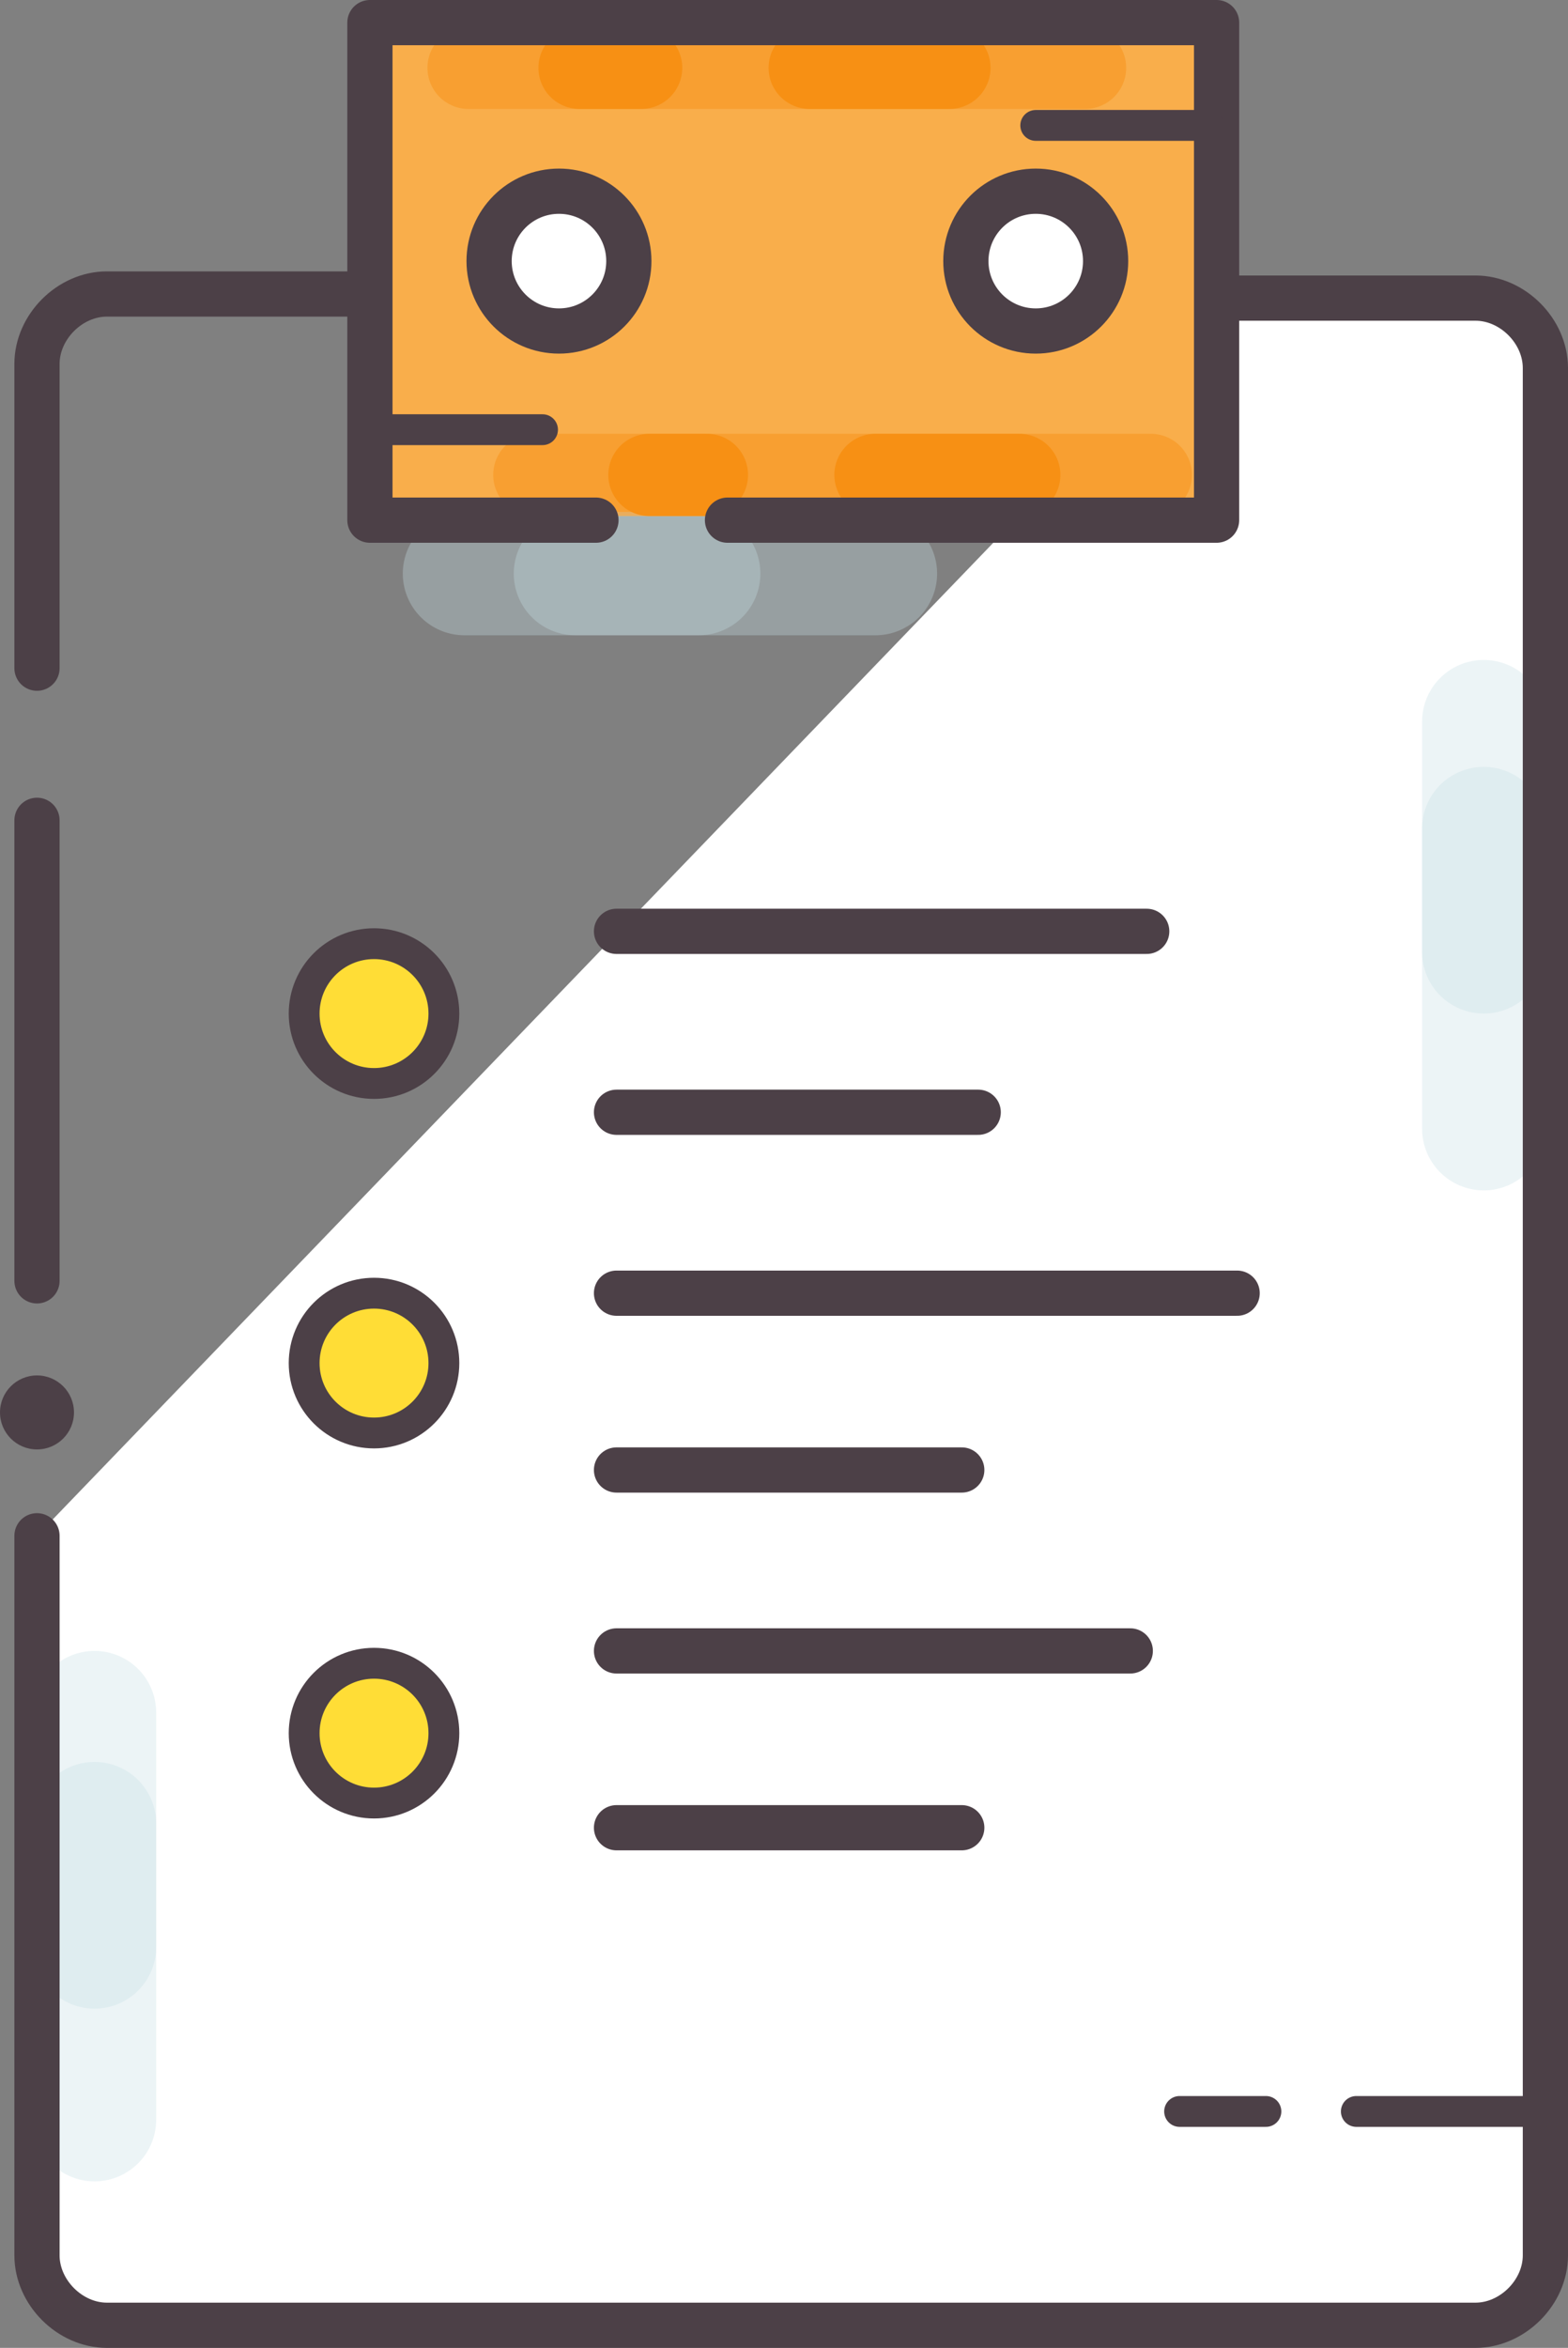 <?xml version="1.0" encoding="UTF-8"?>
<svg id="Layer_2" data-name="Layer 2" xmlns="http://www.w3.org/2000/svg" viewBox="0 0 38.15 57.1">
  <rect x="0" y="0" width="38.15" height="57.1" fill="#808080" stroke="none"/>
  <defs>
    <style>
      .cls-1 {
        stroke-width: 1.1px;
      }

      .cls-1, .cls-2 {
        stroke: #4c4047;
      }

      .cls-1, .cls-2, .cls-3, .cls-4, .cls-5 {
        fill: none;
        stroke-linecap: round;
        stroke-linejoin: round;
      }

      .cls-2 {
        stroke-width: .75px;
      }

      .cls-3 {
        opacity: .33;
        stroke: #c6dee5;
        stroke-width: 3px;
      }

      .cls-3, .cls-5 {
        isolation: isolate;
      }

      .cls-6 {
        fill: #f9ae4b;
      }

      .cls-7 {
        fill: #ffdd36;
      }

      .cls-8 {
        fill: #fff;
      }

      .cls-9 {
        fill: #4c4047;
      }

      .cls-4, .cls-5 {
        stroke: #f79014;
        stroke-width: 2px;
      }

      .cls-5 {
        opacity: .47;
      }
    </style>
  </defs>
  <g id="Layer_2-2" data-name="Layer 2">
    <g>
      <path class="cls-8" d="M29.9,7.25h6c.9,0,1.7,.8,1.7,1.7V54.85c0,.9-.8,1.7-1.7,1.7H2.6c-.9,0-1.7-.8-1.7-1.7v-17.5"/>
      <path class="cls-1" d="M.9,16.25v-7.4c0-.9,.8-1.7,1.7-1.7h6.2"/>
      <line class="cls-1" x1=".9" y1="31.15" x2=".9" y2="19.95"/>
      <polyline class="cls-6" points="14.3 12.55 8.8 12.55 8.8 .45 29.4 .45 29.4 12.55 17.5 12.55"/>
      <line class="cls-1" x1="15" y1="22.65" x2="27.9" y2="22.65"/>
      <line class="cls-1" x1="15" y1="27.05" x2="23.8" y2="27.05"/>
      <g>
        <line class="cls-1" x1="15" y1="40.15" x2="27.5" y2="40.15"/>
        <line class="cls-1" x1="15" y1="44.45" x2="23.4" y2="44.45"/>
      </g>
      <g>
        <line class="cls-1" x1="15" y1="31.45" x2="30.1" y2="31.45"/>
        <line class="cls-1" x1="15" y1="35.75" x2="23.4" y2="35.75"/>
      </g>
      <g>
        <circle class="cls-7" cx="9.4" cy="24.65" r="1.7"/>
        <circle class="cls-7" cx="9.4" cy="33.15" r="1.7"/>
        <circle class="cls-7" cx="9.4" cy="42.25" r="1.7"/>
      </g>
      <circle class="cls-9" cx=".9" cy="34.35" r=".9"/>
      <circle class="cls-8" cx="13.6" cy="6.15" r="1.7"/>
      <circle class="cls-8" cx="25.1" cy="6.15" r="1.7"/>
      <circle class="cls-1" cx="25.2" cy="6.35" r="1.7"/>
      <g>
        <line class="cls-3" x1="11.3" y1="13.95" x2="21.3" y2="13.95"/>
        <line class="cls-3" x1="14" y1="13.95" x2="17" y2="13.95"/>
      </g>
      <g>
        <line class="cls-3" x1="2.3" y1="41.65" x2="2.3" y2="51.55"/>
        <line class="cls-3" x1="2.3" y1="44.35" x2="2.3" y2="47.35"/>
      </g>
      <g>
        <line class="cls-3" x1="36.1" y1="17.55" x2="36.1" y2="27.45"/>
        <line class="cls-3" x1="36.1" y1="20.15" x2="36.1" y2="23.15"/>
      </g>
      <path class="cls-1" d="M29.9,7.25h6c.9,0,1.7,.8,1.7,1.7V54.85c0,.9-.8,1.7-1.7,1.7H2.6c-.9,0-1.7-.8-1.7-1.7v-17.5"/>
      <g>
        <line class="cls-5" x1="11.4" y1="1.65" x2="26.4" y2="1.65"/>
        <line class="cls-4" x1="19.7" y1="1.65" x2="23.1" y2="1.65"/>
        <line class="cls-4" x1="14.1" y1="1.65" x2="15.6" y2="1.65"/>
      </g>
      <g>
        <line class="cls-5" x1="13" y1="11.55" x2="28" y2="11.55"/>
        <line class="cls-4" x1="21.3" y1="11.55" x2="24.8" y2="11.55"/>
        <line class="cls-4" x1="15.8" y1="11.55" x2="17.2" y2="11.55"/>
      </g>
      <polyline class="cls-1" points="14.5 12.65 9 12.65 9 .55 29.6 .55 29.6 12.65 17.7 12.65"/>
      <circle class="cls-1" cx="13.6" cy="6.35" r="1.7"/>
      <g>
        <circle class="cls-2" cx="9.1" cy="24.65" r="1.7"/>
        <circle class="cls-2" cx="9.1" cy="33.15" r="1.7"/>
        <circle class="cls-2" cx="9.1" cy="42.15" r="1.7"/>
      </g>
      <line class="cls-2" x1="9" y1="10.45" x2="13.2" y2="10.45"/>
      <line class="cls-2" x1="25.2" y1="3.05" x2="29.4" y2="3.05"/>
      <line class="cls-2" x1="33" y1="51.35" x2="37.1" y2="51.35"/>
      <line class="cls-2" x1="28.7" y1="51.35" x2="30.8" y2="51.35"/>
    </g>
  </g>
</svg>